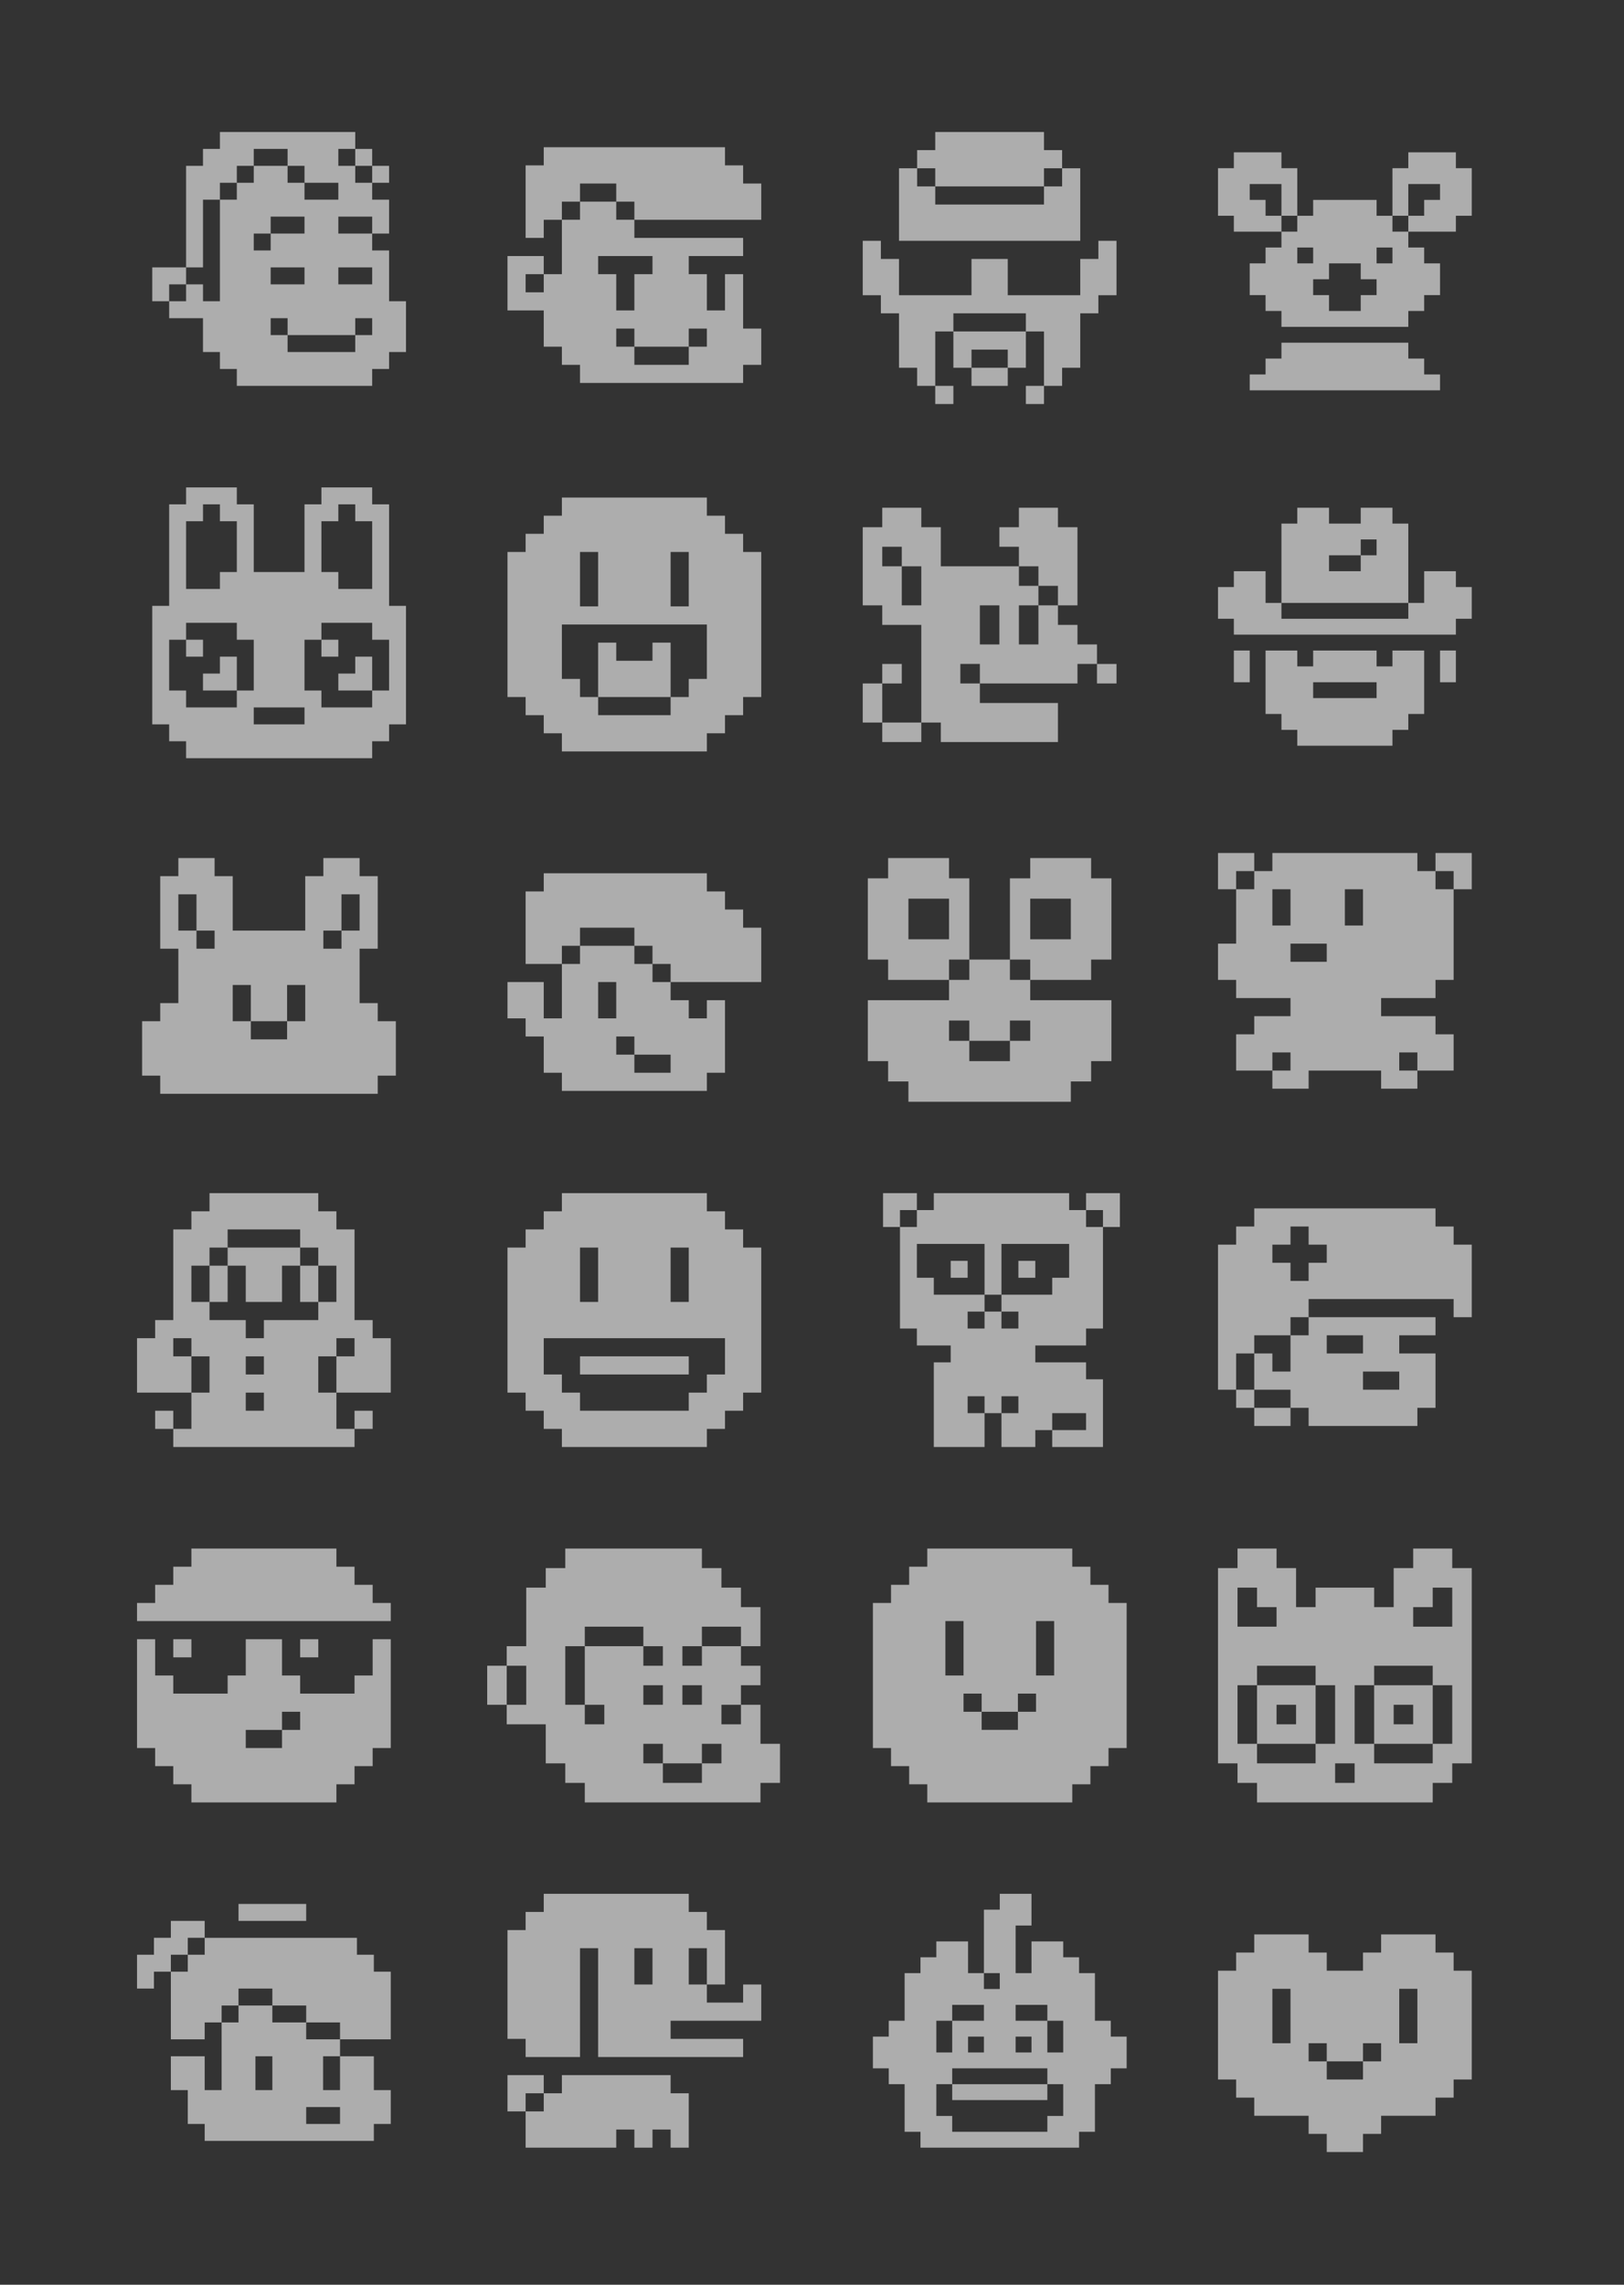 <svg width="320" height="450" viewBox="0 0 320 450" fill="none" xmlns="http://www.w3.org/2000/svg">
<rect x="0" y="0" width="320" height="450" fill="#333333" stroke="none"/>
<g clip-path="url(#clip0_301_4)">
<path d="M33.333 56H36.667V52.667H30V59.334H33.333V56Z" fill="white" fill-opacity="0.6"/>
<path d="M40 39.333H43.334V36H46.667V32.667H50V29.333H56.667V32.667H60V36H66.667V39.333H60V36H56.667V32.667H50V36H46.667V39.333H43.334V59.333H40V56H36.667V59.333H33.334V62.667H40V69.333H43.334V72.667H46.667V76H73.334V72.667H76.667V69.333H80V59.333H76.667V49.333H73.334V46H66.667V42.667H73.334V46H76.667V39.333H73.334V36H70V32.667H66.667V29.333H70V26H43.334V29.333H40V32.667H36.667V52.667H40V39.333ZM73.334 66H70V69.333H56.667V66H53.334V62.667H56.667V66H70V62.667H73.334V66ZM60 52.667V56H53.334V52.667H60ZM60 46H53.334V49.333H50V46H53.334V42.667H60V46ZM73.334 56H66.667V52.667H73.334V56Z" fill="white" fill-opacity="0.6"/>
<path d="M76.667 32.667H73.334V36H76.667V32.667Z" fill="white" fill-opacity="0.6"/>
<path d="M73.333 29.333H70V32.666H73.333V29.333Z" fill="white" fill-opacity="0.6"/>
</g>
<g clip-path="url(#clip1_301_4)">
<path d="M107.143 61.142V68.285H110.714V71.857H114.286V75.428H146.429V71.857H150V64.714H146.429V54H142.857V61.142H139.286V54H135.714V50.428H146.429V46.857H125V43.285H121.429V39.714H114.286V43.285H110.714V54H107.143V57.571H103.571V54H107.143V50.428H100V61.142H107.143ZM139.286 68.285H135.714V71.857H125V68.285H121.429V64.714H125V68.285H135.714V64.714H139.286V68.285ZM128.571 50.428V54H125V61.142H121.429V54H117.857V50.428H128.571Z" fill="white" fill-opacity="0.6"/>
<path d="M114.286 39.714V36.143H121.428V39.714H125V43.286H150V36.143H146.428V32.571H142.857V29H107.143V32.571H103.571V46.857H107.143V43.286H110.714V39.714H114.286Z" fill="white" fill-opacity="0.6"/>
</g>
<g clip-path="url(#clip2_301_4)">
<path d="M205.714 76H202.143V79.571H205.714V76Z" fill="white" fill-opacity="0.6"/>
<path d="M187.857 76H184.286V79.571H187.857V76Z" fill="white" fill-opacity="0.6"/>
<path d="M198.572 72.429H191.429V76H198.572V72.429Z" fill="white" fill-opacity="0.6"/>
<path d="M187.857 65.286V72.429H191.428V68.858H198.571V72.429H202.143V65.286H187.857Z" fill="white" fill-opacity="0.6"/>
<path d="M173.571 61.714H177.143V72.429H180.714V76H184.286V65.286H187.857V61.714H202.143V65.286H205.714V76H209.286V72.429H212.857V61.714H216.429V58.143H220V47.429H216.429V51H212.857V58.143H198.571V51H191.429V58.143H177.143V51H173.571V47.429H170V58.143H173.571V61.714Z" fill="white" fill-opacity="0.6"/>
<path d="M212.857 47.428V33.143H209.286V36.714H205.714V40.285H184.286V36.714H180.714V33.143H177.143V47.428H212.857Z" fill="white" fill-opacity="0.6"/>
<path d="M184.286 36.714H205.714V33.143H209.286V29.571H205.714V26H184.286V29.571H180.714V33.143H184.286V36.714Z" fill="white" fill-opacity="0.6"/>
</g>
<g clip-path="url(#clip3_301_4)">
<path d="M252.5 67.5V70.625H249.375V73.75H246.25V76.875H283.75V73.75H280.625V70.625H277.5V67.5H252.5Z" fill="white" fill-opacity="0.6"/>
<path d="M252.5 45.625V48.75H249.375V51.875H246.25V58.125H249.375V61.25H252.5V64.375H277.5V61.25H280.625V58.125H283.75V51.875H280.625V48.75H277.5V45.625H274.375V42.5H271.25V39.375H258.75V42.5H255.625V45.625H252.5ZM261.875 61.25V58.125H258.75V55H261.875V51.875H268.125V55H271.25V58.125H268.125V61.25H261.875ZM274.375 51.875H271.25V48.75H274.375V51.875ZM258.75 48.75V51.875H255.625V48.75H258.75Z" fill="white" fill-opacity="0.6"/>
<path d="M243.125 45.625H252.5V42.5H249.375V39.375H246.25V36.25H252.5V42.5H255.625V33.125H252.5V30H243.125V33.125H240V42.5H243.125V45.625Z" fill="white" fill-opacity="0.6"/>
<path d="M277.5 36.25H283.75V39.375H280.625V42.5H277.5V45.625H286.875V42.5H290V33.125H286.875V30H277.5V33.125H274.375V42.5H277.5V36.25Z" fill="white" fill-opacity="0.6"/>
</g>
<g clip-path="url(#clip4_301_4)">
<path d="M103.571 204.143H107.143V211.286H110.714V214.858H139.286V211.286H142.857V197H139.286V200.572H135.714V197H132.143V193.429H128.571V189.858H125V186.286H114.286V189.858H110.714V200.572H107.143V193.429H100V200.572H103.571V204.143ZM117.857 193.429H121.429V200.572H117.857V193.429ZM125 211.286V207.715H121.429V204.143H125V207.715H132.143V211.286H125Z" fill="white" fill-opacity="0.6"/>
<path d="M114.286 186.286V182.714H125V186.286H128.571V189.857H132.143V193.429H150V182.714H146.428V179.143H142.857V175.571H139.286V172H107.143V175.571H103.571V189.857H110.714V186.286H114.286Z" fill="white" fill-opacity="0.6"/>
</g>
<g clip-path="url(#clip5_301_4)">
<path d="M185.385 146.154H208.462V138.462H193.077V134.615H189.231V130.769H193.077V134.615H212.308V130.769H216.154V126.923H212.308V123.077H208.462V119.231H204.615V126.923H200.769V119.231H204.615V115.385H200.769V111.538H185.385V103.846H181.538V100H173.846V103.846H170V119.231H173.846V123.077H181.538V142.308H185.385V146.154ZM196.923 126.923H193.077V119.231H196.923V126.923ZM177.692 119.231V111.538H173.846V107.692H177.692V111.538H181.538V119.231H177.692Z" fill="white" fill-opacity="0.6"/>
<path d="M181.538 142.308H173.846V146.154H181.538V142.308Z" fill="white" fill-opacity="0.6"/>
<path d="M173.846 134.615H170V142.308H173.846V134.615Z" fill="white" fill-opacity="0.6"/>
<path d="M220 130.77H216.154V134.616H220V130.77Z" fill="white" fill-opacity="0.6"/>
<path d="M177.692 130.77H173.846V134.616H177.692V130.77Z" fill="white" fill-opacity="0.6"/>
<path d="M204.615 115.385H208.461V119.231H212.307V103.846H208.461V100H200.769V103.846H196.923V107.692H200.769V111.538H204.615V115.385Z" fill="white" fill-opacity="0.6"/>
</g>
<g clip-path="url(#clip6_301_4)">
<path d="M33.333 146H36.667V149.333H73.333V146H76.667V142.667H80V119.333H76.667V99.333H73.333V96H63.333V99.333H60V112.667H50V99.333H46.667V96H36.667V99.333H33.333V119.333H30V142.667H33.333V146ZM50 139.333H60V142.667H50V139.333ZM76.667 136H73.333V139.333H63.333V136H60V126H63.333V122.667H73.333V126H76.667V136ZM63.333 102.667H66.667V99.333H70V102.667H73.333V116H66.667V112.667H63.333V102.667ZM36.667 102.667H40V99.333H43.333V102.667H46.667V112.667H43.333V116H36.667V102.667ZM33.333 126H36.667V122.667H46.667V126H50V136H46.667V139.333H36.667V136H33.333V126Z" fill="white" fill-opacity="0.6"/>
<path d="M73.333 129.333H70V132.666H66.666V136H73.333V129.333Z" fill="white" fill-opacity="0.6"/>
<path d="M46.667 129.333H43.333V132.666H40V136H46.667V129.333Z" fill="white" fill-opacity="0.6"/>
<path d="M66.667 126H63.334V129.333H66.667V126Z" fill="white" fill-opacity="0.6"/>
<path d="M40 126H36.666V129.333H40V126Z" fill="white" fill-opacity="0.6"/>
</g>
<g clip-path="url(#clip7_301_4)">
<path d="M243.846 351.154H247.692V355H282.308V351.154H286.154V347.308H290V308.846H286.154V305H278.462V308.846H274.615V316.538H270.769V312.692H259.231V316.538H255.385V308.846H251.538V305H243.846V308.846H240V347.308H243.846V351.154ZM263.077 351.154V347.308H266.923V351.154H263.077ZM286.154 343.462H282.308V347.308H270.769V343.462H266.923V331.923H270.769V328.077H282.308V331.923H286.154V343.462ZM282.308 316.538V312.692H286.154V320.385H278.462V316.538H282.308ZM243.846 312.692H247.692V316.538H251.538V320.385H243.846V312.692ZM243.846 343.462V331.923H247.692V328.077H259.231V331.923H263.077V343.462H259.231V347.308H247.692V343.462H243.846Z" fill="white" fill-opacity="0.6"/>
<path d="M259.231 343.461V331.923H247.692V343.461H259.231ZM251.539 335.769H255.385V339.615H251.539V335.769Z" fill="white" fill-opacity="0.6"/>
<path d="M282.308 331.923H270.769V343.461H282.308V331.923ZM274.615 339.615V335.769H278.461V339.615H274.615Z" fill="white" fill-opacity="0.6"/>
</g>
<g clip-path="url(#clip8_301_4)">
<path d="M103.571 140.857H107.143V144.429H110.714V148H139.286V144.429H142.857V140.857H146.429V137.286H150V108.714H146.429V105.143H142.857V101.571H139.286V98H110.714V101.571H107.143V105.143H103.571V108.714H100V137.286H103.571V140.857ZM135.714 133.714V137.286H132.143V140.857H117.857V137.286H114.286V133.714H110.714V123H139.286V133.714H135.714ZM135.714 119.429H132.143V108.714H135.714V119.429ZM117.857 108.714V119.429H114.286V108.714H117.857Z" fill="white" fill-opacity="0.6"/>
<path d="M132.143 126.571H128.571V130.143H121.428V126.571H117.857V137.286H132.143V126.571Z" fill="white" fill-opacity="0.6"/>
</g>
<g clip-path="url(#clip9_301_4)">
<path d="M175.571 347.857H179.143V351.429H182.714V355H211.286V351.429H214.857V347.857H218.429V344.286H222V315.714H218.429V312.143H214.857V308.571H211.286V305H182.714V308.571H179.143V312.143H175.571V315.714H172V344.286H175.571V347.857ZM186.286 319.286H189.857V330H186.286V319.286ZM207.714 330H204.143V319.286H207.714V330ZM200.571 337.143V333.571H204.143V337.143H200.571V340.714H193.429V337.143H189.857V333.571H193.429V337.143H200.571Z" fill="white" fill-opacity="0.6"/>
</g>
<g clip-path="url(#clip10_301_4)">
<path d="M60.333 401.667V398.333H53.666V395H47V398.333H43.666V411.667H40.333V405H33.666V411.667H37V418.333H40.333V421.667H73.666V418.333H77V411.667H73.666V405H67V411.667H63.666V405H67V401.667H60.333ZM50.333 405H53.666V411.667H50.333V405ZM67 415V418.333H60.333V415H67Z" fill="white" fill-opacity="0.6"/>
<path d="M30.333 388.333H33.667V385H37V381.666H40.333V378.333H33.667V381.666H30.333V385H27V391.666H30.333V388.333Z" fill="white" fill-opacity="0.6"/>
<path d="M37 385V388.334H33.666V401.667H40.333V398.334H43.666V395H47V391.667H53.666V395H60.333V398.334H67V401.667H77V388.334H73.666V385H70.333V381.667H40.333V385H37Z" fill="white" fill-opacity="0.6"/>
<path d="M60.333 375H47V378.333H60.333V375Z" fill="white" fill-opacity="0.6"/>
</g>
<g clip-path="url(#clip11_301_4)">
<path d="M243.571 196.571H254.286V200.143H247.143V203.714H243.571V210.857H250.714V207.286H254.286V210.857H250.714V214.429H257.857V210.857H272.143V214.429H279.286V210.857H275.714V207.286H279.286V210.857H286.429V203.714H282.857V200.143H272.143V196.571H282.857V193H286.429V175.143H282.857V171.571H279.286V168H250.714V171.571H247.143V175.143H243.571V185.857H240V193H243.571V196.571ZM268.571 182.286H265V175.143H268.571V182.286ZM261.429 185.857V189.429H254.286V185.857H261.429ZM254.286 175.143V182.286H250.714V175.143H254.286Z" fill="white" fill-opacity="0.6"/>
<path d="M286.428 175.143H290V168H282.857V171.571H286.428V175.143Z" fill="white" fill-opacity="0.6"/>
<path d="M247.143 171.571V168H240V175.143H243.571V171.571H247.143Z" fill="white" fill-opacity="0.6"/>
</g>
<g clip-path="url(#clip12_301_4)">
<path d="M73.428 277.857H69.857V281.429H73.428V277.857Z" fill="white" fill-opacity="0.6"/>
<path d="M34.143 277.857H30.571V281.429H34.143V277.857Z" fill="white" fill-opacity="0.6"/>
<path d="M37.714 274.286V267.143H34.143V263.571H37.714V267.143H41.286V274.286H37.714V281.429H34.143V285H69.857V281.429H66.286V274.286H62.714V267.143H66.286V263.571H69.857V267.143H66.286V274.286H77V263.571H73.429V260H69.857V242.143H66.286V238.571H62.714V235H41.286V238.571H37.714V242.143H34.143V260H30.571V263.571H27V274.286H37.714ZM48.429 274.286H52V277.857H48.429V274.286ZM52 270.714H48.429V267.143H52V270.714ZM37.714 249.286H41.286V245.714H44.857V242.143H59.143V245.714H62.714V249.286H66.286V256.429H62.714V260H52V263.571H48.429V260H41.286V256.429H37.714V249.286Z" fill="white" fill-opacity="0.6"/>
<path d="M44.857 249.286H41.286V256.429H44.857V249.286Z" fill="white" fill-opacity="0.6"/>
<path d="M62.715 249.286H59.143V256.429H62.715V249.286Z" fill="white" fill-opacity="0.6"/>
<path d="M48.428 249.285V256.428H55.571V249.285H59.143V245.714H44.857V249.285H48.428Z" fill="white" fill-opacity="0.6"/>
</g>
<g clip-path="url(#clip13_301_4)">
<path d="M199 193V189H191V193H187V197H171V209H175V213H179V217H211V213H215V209H219V197H203V193H199ZM203 205H199V209H191V205H187V201H191V205H199V201H203V205Z" fill="white" fill-opacity="0.6"/>
<path d="M203 193H215V189H219V173H215V169H203V173H199V189H203V193ZM203 177H211V185H203V177Z" fill="white" fill-opacity="0.6"/>
<path d="M191 189V173H187V169H175V173H171V189H175V193H187V189H191ZM179 185V177H187V185H179Z" fill="white" fill-opacity="0.6"/>
</g>
<g clip-path="url(#clip14_301_4)">
<path d="M99.846 328.077H96V335.769H99.846V328.077Z" fill="white" fill-opacity="0.6"/>
<path d="M103.692 335.769H99.846V339.615H107.538V347.308H111.385V351.154H115.231V355H149.846V351.154H153.692V343.462H149.846V335.769H146V339.615H142.154V335.769H146V331.923H149.846V328.077H146V324.231H138.308V328.077H134.462V324.231H138.308V320.385H146V324.231H149.846V316.538H146V312.692H142.154V308.846H138.308V305H111.385V308.846H107.538V312.692H103.692V324.231H99.846V328.077H103.692V335.769ZM130.615 335.769H126.769V331.923H130.615V335.769ZM142.154 347.308H138.308V351.154H130.615V347.308H126.769V343.462H130.615V347.308H138.308V343.462H142.154V347.308ZM138.308 331.923V335.769H134.462V331.923H138.308ZM130.615 328.077H126.769V324.231H115.231V335.769H119.077V339.615H115.231V335.769H111.385V324.231H115.231V320.385H126.769V324.231H130.615V328.077Z" fill="white" fill-opacity="0.6"/>
</g>
<g clip-path="url(#clip15_301_4)">
<path d="M254.286 277.286H247.143V280.858H254.286V277.286Z" fill="white" fill-opacity="0.6"/>
<path d="M247.143 273.714H243.571V277.285H247.143V273.714Z" fill="white" fill-opacity="0.6"/>
<path d="M243.571 266.571H247.143V263H254.286V259.429H257.857V255.857H286.429V259.429H290V245.143H286.429V241.571H282.857V238H247.143V241.571H243.571V245.143H240V273.714H243.571V266.571ZM257.857 241.571V245.143H261.429V248.714H257.857V252.286H254.286V248.714H250.714V245.143H254.286V241.571H257.857Z" fill="white" fill-opacity="0.6"/>
<path d="M254.286 263V270.143H250.714V266.572H247.143V273.714H254.286V277.286H257.857V280.857H279.286V277.286H282.857V266.572H275.714V263H282.857V259.429H257.857V263H254.286ZM275.714 273.714H268.572V270.143H275.714V273.714ZM268.572 263V266.572H261.429V263H268.572Z" fill="white" fill-opacity="0.6"/>
</g>
<g clip-path="url(#clip16_301_4)">
<path d="M103.571 277.857H107.143V281.429H110.714V285H139.286V281.429H142.857V277.857H146.429V274.286H150V245.714H146.429V242.143H142.857V238.571H139.286V235H110.714V238.571H107.143V242.143H103.571V245.714H100V274.286H103.571V277.857ZM107.143 270.714V263.571H142.857V270.714H139.286V274.286H135.714V277.857H114.286V274.286H110.714V270.714H107.143ZM135.714 256.429H132.143V245.714H135.714V256.429ZM117.857 245.714V256.429H114.286V245.714H117.857Z" fill="white" fill-opacity="0.6"/>
<path d="M135.714 267.143H114.286V270.714H135.714V267.143Z" fill="white" fill-opacity="0.6"/>
</g>
<g clip-path="url(#clip17_301_4)">
<path d="M31.571 215.429H74.429V211.857H78V201.143H74.429V197.571H70.857V186.857H74.429V172.571H70.857V169H63.714V172.571H60.143V183.286H45.857V172.571H42.286V169H35.143V172.571H31.571V186.857H35.143V197.571H31.571V201.143H28V211.857H31.571V215.429ZM45.857 194H49.429V201.143H56.571V194H60.143V201.143H56.571V204.714H49.429V201.143H45.857V194ZM67.286 183.286V176.143H70.857V183.286H67.286V186.857H63.714V183.286H67.286ZM35.143 183.286V176.143H38.714V183.286H42.286V186.857H38.714V183.286H35.143Z" fill="white" fill-opacity="0.6"/>
</g>
<g clip-path="url(#clip18_301_4)">
<path d="M204 248.333H200.667V251.666H204V248.333Z" fill="white" fill-opacity="0.6"/>
<path d="M190.667 248.333H187.333V251.666H190.667V248.333Z" fill="white" fill-opacity="0.6"/>
<path d="M177.333 241.667V261.667H180.667V265H187.333V268.333H184V285H194V278.333H190.667V275H194V278.333H197.333V275H200.667V278.333H197.333V285H204V281.667H207.333V278.333H214V281.667H207.333V285H217.333V271.667H214V268.333H204V265H214V261.667H217.333V241.667H214V238.333H210.667V235H184V238.333H180.667V241.667H177.333ZM194 245V255H197.333V245H210.667V251.667H207.333V255H197.333V258.333H200.667V261.667H197.333V258.333H194V261.667H190.667V258.333H194V255H184V251.667H180.667V245H194Z" fill="white" fill-opacity="0.6"/>
<path d="M217.333 241.667H220.667V235H214V238.333H217.333V241.667Z" fill="white" fill-opacity="0.6"/>
<path d="M177.333 238.333H180.667V235H174V241.667H177.333V238.333Z" fill="white" fill-opacity="0.6"/>
</g>
<g clip-path="url(#clip19_301_4)">
<path d="M286.875 128.125H283.75V134.375H286.875V128.125Z" fill="white" fill-opacity="0.6"/>
<path d="M246.25 128.125H243.125V134.375H246.25V128.125Z" fill="white" fill-opacity="0.6"/>
<path d="M249.375 128.125V140.625H252.5V143.75H255.625V146.875H274.375V143.75H277.5V140.625H280.625V128.125H274.375V131.25H271.25V128.125H258.75V131.25H255.625V128.125H249.375ZM271.25 134.375V137.5H258.75V134.375H271.25Z" fill="white" fill-opacity="0.6"/>
<path d="M277.5 118.75V103.125H274.375V100H268.125V103.125H261.875V100H255.625V103.125H252.5V118.75H277.5ZM271.25 106.25V109.375H268.125V112.5H261.875V109.375H268.125V106.25H271.25Z" fill="white" fill-opacity="0.6"/>
<path d="M286.875 112.5H280.625V118.75H277.5V121.875H252.5V118.75H249.375V112.5H243.125V115.625H240V121.875H243.125V125H286.875V121.875H290V115.625H286.875V112.5Z" fill="white" fill-opacity="0.6"/>
</g>
<g clip-path="url(#clip20_301_4)">
<path d="M30.571 347.857H34.143V351.429H37.714V355H66.286V351.429H69.857V347.857H73.429V344.286H77V322.857H73.429V330H69.857V333.572H59.143V330H55.571V322.857H48.429V330H44.857V333.572H34.143V330H30.571V322.857H27V344.286H30.571V347.857ZM59.143 340.715H55.571V344.286H48.429V340.715H55.571V337.143H59.143V340.715Z" fill="white" fill-opacity="0.6"/>
<path d="M62.715 322.857H59.143V326.429H62.715V322.857Z" fill="white" fill-opacity="0.6"/>
<path d="M37.715 322.857H34.143V326.429H37.715V322.857Z" fill="white" fill-opacity="0.6"/>
<path d="M77 319.286V315.714H73.429V312.143H69.857V308.571H66.286V305H37.714V308.571H34.143V312.143H30.571V315.714H27V319.286H77Z" fill="white" fill-opacity="0.6"/>
</g>
<g clip-path="url(#clip21_301_4)">
<path d="M206.375 410.5H187.625V413.625H206.375V410.5Z" fill="white" fill-opacity="0.6"/>
<path d="M218.875 398H215.75V388.625H212.625V385.5H209.5V382.375H203.25V388.625H200.125V379.25H203.25V373H197V376.125H193.875V388.625H197V391.75H193.875V388.625H190.75V382.375H184.5V385.5H181.375V388.625H178.25V398H175.125V401.125H172V407.375H175.125V410.5H178.25V419.875H181.375V423H212.625V419.875H215.75V410.5H218.875V407.375H222V401.125H218.875V398ZM190.75 401.125H193.875V404.25H190.75V401.125ZM200.125 401.125H203.25V404.25H200.125V401.125ZM206.375 398H200.125V394.875H206.375V398H209.5V404.25H206.375V398ZM193.875 398H187.625V404.25H184.5V398H187.625V394.875H193.875V398ZM187.625 419.875V416.75H184.5V410.5H187.625V407.375H206.375V410.5H209.5V416.75H206.375V419.875H187.625Z" fill="white" fill-opacity="0.6"/>
</g>
<g clip-path="url(#clip22_301_4)">
<path d="M103.571 415.857V423H121.428V419.428H125V423H128.571V419.428H132.143V423H135.714V412.285H132.143V408.714H110.714V412.285H107.143V415.857H103.571Z" fill="white" fill-opacity="0.6"/>
<path d="M100 408.714V415.857H103.571V412.285H107.143V408.714H100Z" fill="white" fill-opacity="0.6"/>
<path d="M150 390.857H146.429V394.429H139.286V390.857H135.714V383.714H139.286V390.857H142.857V380.143H139.286V376.571H135.714V373H107.143V376.571H103.571V380.143H100V401.571H103.571V405.143H114.286V383.714H117.857V405.143H146.429V401.571H132.143V398H150V390.857ZM125 390.857V383.714H128.571V390.857H125Z" fill="white" fill-opacity="0.6"/>
</g>
<g clip-path="url(#clip23_301_4)">
<path d="M243.571 413.143H247.143V416.714H257.857V420.286H261.429V423.857H268.571V420.286H272.143V416.714H282.857V413.143H286.429V409.571H290V388.143H286.429V384.571H282.857V381H272.143V384.571H268.571V388.143H261.429V384.571H257.857V381H247.143V384.571H243.571V388.143H240V409.571H243.571V413.143ZM261.429 409.571V406H257.857V402.429H261.429V406H268.571V402.429H272.143V406H268.571V409.571H261.429ZM279.286 391.714V402.429H275.714V391.714H279.286ZM254.286 391.714V402.429H250.714V391.714H254.286Z" fill="white" fill-opacity="0.6"/>
</g>
<defs>
<clipPath id="clip0_301_4">
<rect width="50" height="50" fill="white" transform="translate(30 26)"/>
</clipPath>
<clipPath id="clip1_301_4">
<rect width="50" height="46.429" fill="white" transform="translate(100 29)"/>
</clipPath>
<clipPath id="clip2_301_4">
<rect width="50" height="53.571" fill="white" transform="translate(170 26)"/>
</clipPath>
<clipPath id="clip3_301_4">
<rect width="50" height="46.875" fill="white" transform="translate(240 30)"/>
</clipPath>
<clipPath id="clip4_301_4">
<rect width="50" height="42.857" fill="white" transform="translate(100 172)"/>
</clipPath>
<clipPath id="clip5_301_4">
<rect width="50" height="46.154" fill="white" transform="translate(170 100)"/>
</clipPath>
<clipPath id="clip6_301_4">
<rect width="50" height="53.333" fill="white" transform="translate(30 96)"/>
</clipPath>
<clipPath id="clip7_301_4">
<rect width="50" height="50" fill="white" transform="translate(240 305)"/>
</clipPath>
<clipPath id="clip8_301_4">
<rect width="50" height="50" fill="white" transform="translate(100 98)"/>
</clipPath>
<clipPath id="clip9_301_4">
<rect width="50" height="50" fill="white" transform="translate(172 305)"/>
</clipPath>
<clipPath id="clip10_301_4">
<rect width="50" height="46.667" fill="white" transform="translate(27 375)"/>
</clipPath>
<clipPath id="clip11_301_4">
<rect width="50" height="46.429" fill="white" transform="translate(240 168)"/>
</clipPath>
<clipPath id="clip12_301_4">
<rect width="50" height="50" fill="white" transform="translate(27 235)"/>
</clipPath>
<clipPath id="clip13_301_4">
<rect width="48" height="48" fill="white" transform="translate(171 169)"/>
</clipPath>
<clipPath id="clip14_301_4">
<rect width="57.692" height="50" fill="white" transform="translate(96 305)"/>
</clipPath>
<clipPath id="clip15_301_4">
<rect width="50" height="42.857" fill="white" transform="translate(240 238)"/>
</clipPath>
<clipPath id="clip16_301_4">
<rect width="50" height="50" fill="white" transform="translate(100 235)"/>
</clipPath>
<clipPath id="clip17_301_4">
<rect width="50" height="46.429" fill="white" transform="translate(28 169)"/>
</clipPath>
<clipPath id="clip18_301_4">
<rect width="46.667" height="50" fill="white" transform="translate(174 235)"/>
</clipPath>
<clipPath id="clip19_301_4">
<rect width="50" height="46.875" fill="white" transform="translate(240 100)"/>
</clipPath>
<clipPath id="clip20_301_4">
<rect width="50" height="50" fill="white" transform="translate(27 305)"/>
</clipPath>
<clipPath id="clip21_301_4">
<rect width="50" height="50" fill="white" transform="translate(172 373)"/>
</clipPath>
<clipPath id="clip22_301_4">
<rect width="50" height="50" fill="white" transform="translate(100 373)"/>
</clipPath>
<clipPath id="clip23_301_4">
<rect width="50" height="42.857" fill="white" transform="translate(240 381)"/>
</clipPath>
</defs>
</svg>
